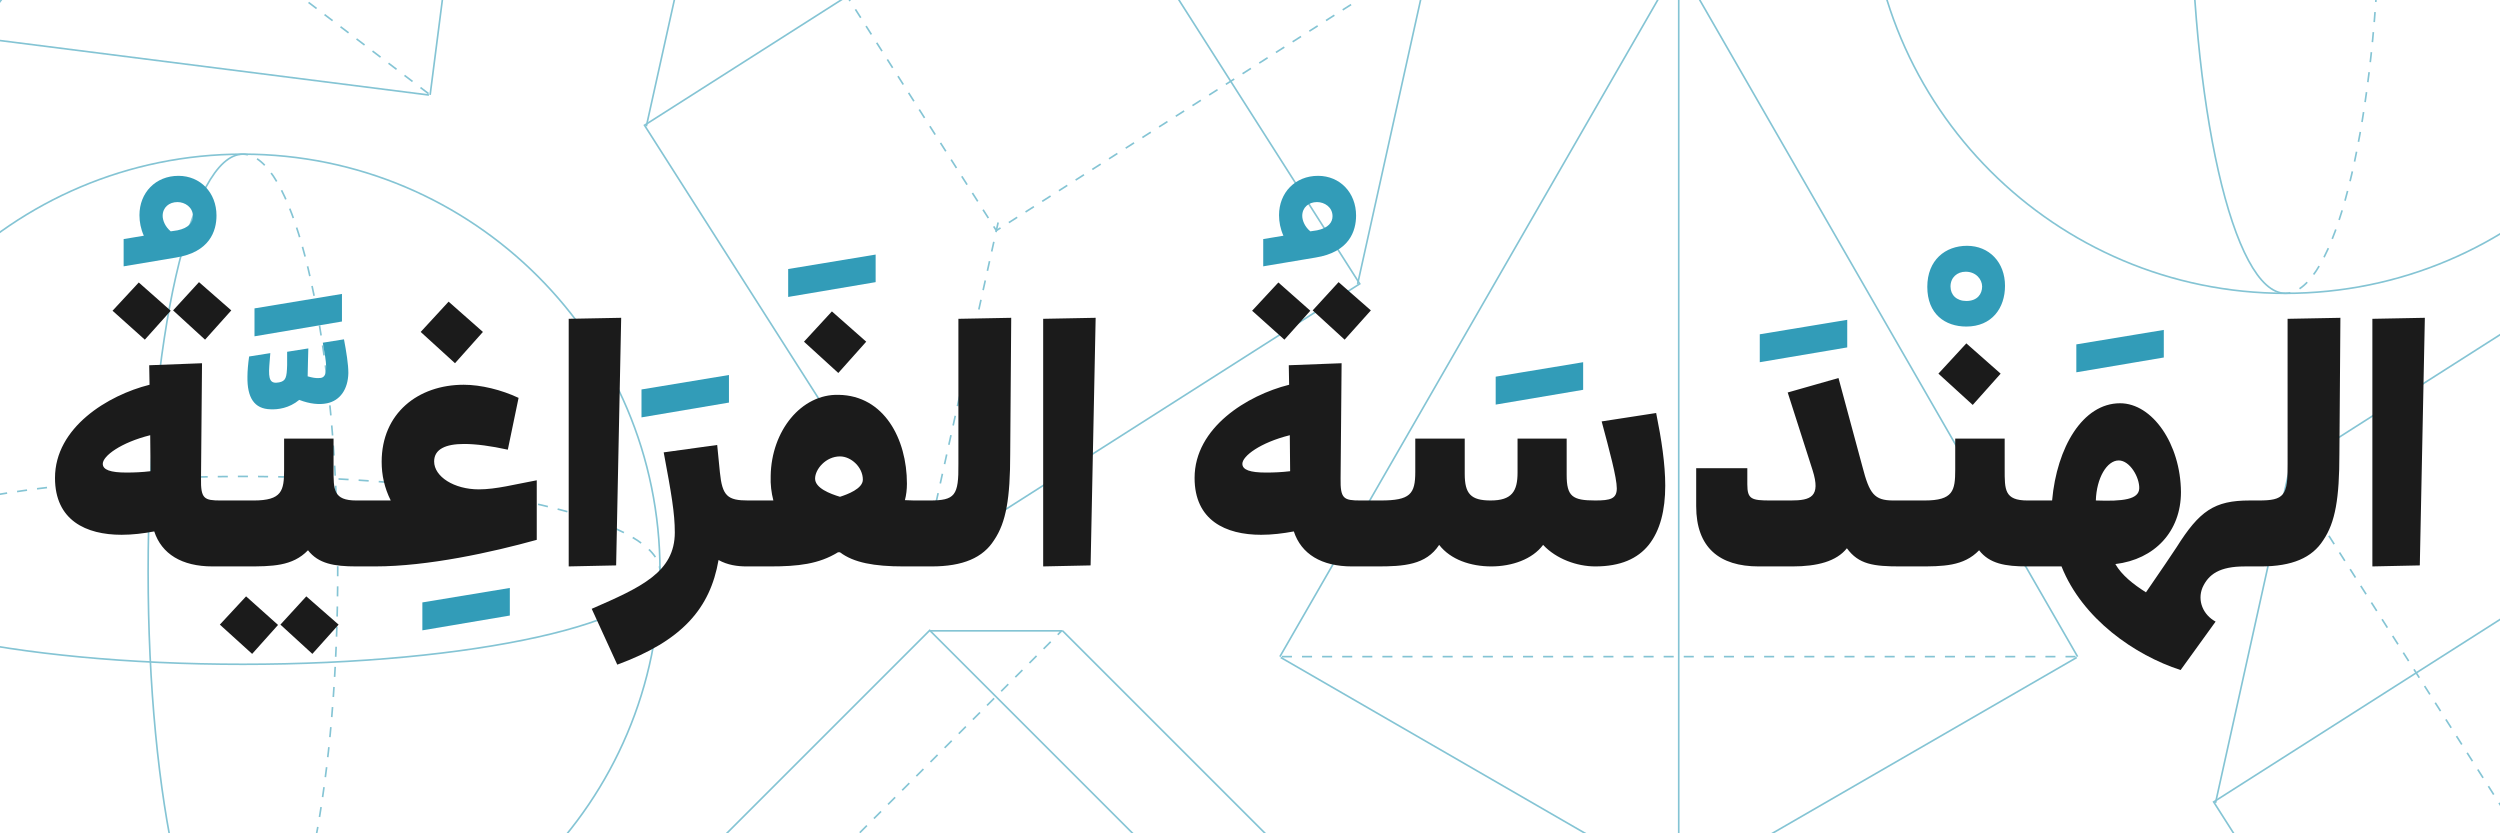 <?xml version='1.0' encoding='UTF-8'?>
<svg xmlns="http://www.w3.org/2000/svg" width="3000px" height="1000px" viewBox="0 0 3000 1000" y="0px" x="0px" enable-background="new 0 0 3000 1000"><path fill="#fff" d="M0 0h3000v1000H0z"/><path d="M792 685.5c0 276.418-224.082 500.5-500.5 500.5S-209 961.918-209 685.5 15.082 185 291.5 185 792 409.082 792 685.5zm0 0c0 61.66-224.082 111.648-500.5 111.648S-209 747.16-209 685.5" fill="none" stroke-width="2" stroke="#84c4d4" stroke-miterlimit="10"/><path d="M-203.46 668.52c35.491-53.891 237.288-95.415 482.878-96.739M309.621 571.824c250.79 2.028 454.59 45.992 479.762 101.973" fill="none" stroke-width="2" stroke="#84c4d4" stroke-dasharray="12.083,12.083" stroke-miterlimit="10"/><path d="M-209 685.5c0-2.008.23-4.008.684-5.988m493.773-107.754c2.012-.004 4.027-.008 6.043-.008s4.031.004 6.04.008m493.776 107.754c.454 1.98.684 3.98.684 5.988" fill="none" stroke-width="2" stroke="#84c4d4" stroke-miterlimit="10"/><path d="M291.5 1186c-62.824 0-113.75-224.082-113.75-500.5S228.676 185 291.5 185" fill="none" stroke-width="2" stroke="#84c4d4" stroke-miterlimit="10"/><path d="M308.48 190.54c53.887 35.491 95.415 237.288 96.739 482.878M405.176 703.621c-2.028 250.79-45.992 454.59-101.973 479.762" fill="none" stroke-width="2" stroke="#84c4d4" stroke-dasharray="12.083,12.083" stroke-miterlimit="10"/><path d="M291.5 185c2.008 0 4.004.23 5.988.684m107.754 493.773c.004 2.012.008 4.027.008 6.043s-.004 4.031-.008 6.04m-107.754 493.776c-1.984.454-3.98.684-5.988.684M3243-148.5c0 276.418-224.082 500.5-500.5 500.5S2242 127.918 2242-148.5 2466.082-649 2742.5-649 3243-424.918 3243-148.5zm0 0c0 61.66-224.082 111.648-500.5 111.648S2242-86.84 2242-148.5" fill="none" stroke-width="2" stroke="#84c4d4" stroke-miterlimit="10"/><path d="M2742.5 352c-62.824 0-113.75-224.082-113.75-500.5S2679.676-649 2742.5-649" fill="none" stroke-width="2" stroke="#84c4d4" stroke-miterlimit="10"/><path d="M2856.176-130.379c-2.028 250.79-45.992 454.59-101.977 479.762" fill="none" stroke-width="2" stroke="#84c4d4" stroke-dasharray="12.083,12.083" stroke-miterlimit="10"/><path d="M2742.5-649c2.008 0 4.008.23 5.988.684m107.754 493.773c.004 2.012.008 4.027.008 6.043s-.004 4.031-.008 6.04m-107.754 493.776c-1.98.454-3.98.684-5.988.684M1631.684 340.578L1107.39 674.59 773.379 150.297l524.293-334.012zm0 0" fill="none" stroke-width="2" stroke="#84c4d4" stroke-miterlimit="10"/><path d="M1701.406-45.547l-495.785 315.852M1186.035 261.66L870.184-234.125" fill="none" stroke-width="2" stroke="#84c4d4" stroke-dasharray="11.876,11.876" stroke-miterlimit="10"/><path d="M1716.43-55.117l-5.008 3.191m-510.809 325.422l-5.008 3.188-3.19-5.008M866.991-239.133l-3.187-5.008M864.504-249.46l521.383-332.161 332.16 521.387M775.602 151.543l88.902-401.004m853.543 189.227l-88.899 401.004" fill="none" stroke-width="2" stroke="#84c4d4" stroke-miterlimit="10"/><path d="M1197.754 266.992l-89.992 405.938" fill="none" stroke-width="2" stroke="#84c4d4" stroke-dasharray="11.88,11.88" stroke-miterlimit="10"/><path d="M3514.684 1152.578L2990.39 1486.59l-334.012-524.293 524.293-334.012zm0 0" fill="none" stroke-width="2" stroke="#84c4d4" stroke-miterlimit="10"/><path d="M3069.035 1073.66l-315.851-495.785" fill="none" stroke-width="2" stroke="#84c4d4" stroke-dasharray="11.876,11.876" stroke-miterlimit="10"/><path d="M3599.43 756.883l-5.008 3.191m-510.809 325.422l-5.008 3.192-3.19-5.012m-325.423-510.809l-3.187-5.008M2747.504 562.54l521.383-332.157 332.16 521.383m-942.445 211.777l88.902-401.004m853.543 189.227l-88.902 401.004M2493.098 787.96L2014.484-43.82l-478.609 831.78" fill="none" stroke-width="2" stroke="#84c4d4" stroke-miterlimit="10"/><path d="M1538.3 787.96h952.372" fill="none" stroke-width="2" stroke="#84c4d4" stroke-dasharray="12.055,12.055" stroke-miterlimit="10"/><path d="M2492.074 788.984l-477.59 275.86-477.586-275.86m477.586-827.203v1103.063M516.164 113.844L638.66-837.953l-884.445 372.398" fill="none" stroke-width="2" stroke="#84c4d4" stroke-miterlimit="10"/><path d="M-243.855-464.086l758.09 576.465" fill="none" stroke-width="2" stroke="#84c4d4" stroke-dasharray="12.055,12.055" stroke-miterlimit="10"/><path d="M514.73 114.04L-32.41 44.546l-213.18-508.668m880.86-369.375L-32.41 44.547M1115.633 1572.848l-408.219-408.215 408.219-408.219 408.215 408.219zm0 0" fill="none" stroke-width="2" stroke="#84c4d4" stroke-miterlimit="10"/><path d="M879.043 1151.906l386.012-386.015" fill="none" stroke-width="2" stroke="#84c4d4" stroke-dasharray="11.998,11.998" stroke-miterlimit="10"/><path d="M1273.54 1571.855l-4.243-4.242m-398.738-398.738l-4.243-4.242 4.243-4.242m398.738-398.743l4.242-4.242M1275.102 756.98l407.648 407.653-407.648 407.648m-159.457-815.3h159.457m0 815.3h-159.457" fill="none" stroke-width="2" stroke="#84c4d4" stroke-miterlimit="10"/><path d="M1575.207 372.48l38.352 35.125 31.488-35.125-38.75-33.91zm0 0" fill="#1b1b1b"/><path d="M874.754 449.992l-104.961 17.36v33.507l104.96-17.761zm0 0M1050.77 305.473l-104.965 17.355v33.504l104.965-17.762zm0 0" fill="#329cb8"/><path d="M1005.96 447.574l33.505-37.547-41.18-36.332-33.504 36.332zm0 0M1572.383 372.887l-38.356-33.91-31.488 33.91 38.758 34.718zm0 0M2326.086 448.379l41.18 37.547 33.507-37.547-41.175-36.332zm0 0M579.508 398.32l-41.18-36.336-33.508 36.336 41.176 37.543zm0 0" fill="#1b1b1b"/><path d="M2359.59 391.863c30.683 0 46.426-22.203 46.426-48.851 0-28.254-18.977-48.04-45.621-48.04-25.836 0-47.637 16.958-47.637 49.25 0 32.708 21.398 47.641 46.832 47.641m-.805-65.8c12.508 0 19.778 9.28 19.778 17.761 0 8.88-5.653 17.356-18.973 17.356-11.703 0-18.973-7.266-18.973-17.356 0-10.898 8.074-17.762 18.168-17.762M2596.563 395.895l-104.97 17.363v33.504L2596.564 429zm0 0M1899.781 434.652l-104.96 17.356v33.512l104.96-17.762zm0 0M2216.684 383.79l-104.961 17.358v33.508l104.96-17.761zm0 0M1627.29 258.637c0-27.453-19.38-47.637-45.618-47.637-27.453 0-46.832 20.184-46.832 47.234 0 8.075 1.617 16.555 5.254 24.625l-24.227 4.04v32.699l62.578-10.496c40.774-6.461 48.844-31.895 48.844-50.465m-64.594.402c0-10.094 7.668-16.55 17.766-16.55 8.883 0 18.57 6.058 18.57 16.956 0 7.262-4.843 14.125-18.57 16.953l-8.074 1.211c-6.457-5.25-9.692-12.918-9.692-18.57" fill="#329cb8"/><path d="M263.816 749.543l38.758 35.121 31.082-34.723-38.351-34.312zm0 0M1150.078 556.57c.406 38.352-4.039 44.004-34.723 44.004h-10.488c-6.46 0-12.515 0-18.976-.398 1.613-6.059 2.425-12.922 2.425-19.785 0-53.696-27.453-105.77-81.957-106.578-44.808-1.208-80.738 43.195-81.543 97.292-.406 10.09.805 20.184 3.223 29.47h-30.27c-24.624 0-31.082-5.247-33.91-33.91l-3.23-32.7-64.188 8.879c9.282 49.656 13.325 73.07 13.325 96.082 0 47.64-40.371 65.804-99.72 91.644l30.684 67.016c77.915-28.664 111.426-67.422 121.512-125.555 10.903 6.059 22.613 7.672 33.918 7.672h27.844c33.914 0 58.539-2.824 81.55-16.957h2.423c16.55 12.516 41.175 16.957 76.304 16.957h33.504c37.945 0 61.766-10.5 75.086-31.488 14.531-21.399 19.379-50.469 19.379-103.754l1.21-163.098-63.382 1.211zm-142.101 39.567c-12.11-3.637-29.875-10.5-29.875-21.805 0-11.297 12.921-26.64 29.875-26.64 13.32 0 27.449 12.913 27.449 27.855 0 10.902-18.567 17.765-27.45 20.59" fill="#1b1b1b"/><path d="M745.422 381.363l-62.977 1.211v297.13l56.918-1.212zm0 0M1251.805 679.703l56.918-1.21 6.058-297.13-62.976 1.211zm0 0M520.965 553.742c0-14.937 14.133-20.988 35.933-20.988 14.532 0 32.297 2.422 52.48 6.863l12.915-62.172c-20.586-9.687-45.215-15.746-65.8-15.746-54.907 0-98.505 34.313-98.505 92.45 0 15.746 3.235 31.081 10.899 46.425h-41.168c-27.852 0-27.453-12.918-27.453-37.543v-36.738h-59.34v37.137c0 25.441-2.43 37.144-36.742 37.144h-39.157c-20.183 0-24.218-2.015-23.816-26.64l1.21-138.07-63.382 2.425.406 23.41C129.383 474.215 66 512.973 66 573.527c0 50.868 37.14 68.223 79.934 68.223 12.921 0 26.242-1.613 39.16-4.035 8.883 27.055 33.101 41.988 69.844 41.988h41.171c29.88 0 54.907 0 73.477-19.379 12.516 16.149 31.488 19.38 57.73 19.38h23.004c62.977 0 140.086-16.958 193.782-31.895v-71.454c-26.243 4.84-48.856 10.899-69.442 10.899-29.875 0-53.695-15.344-53.695-33.512m-369.38 13.328c-18.972 0-28.26-3.23-28.26-10.5 0-9.285 21.402-25.43 56.925-34.316l.406 43.2c-10.094 1.21-19.379 1.616-29.07 1.616M1921.988 505.703c9.29 34.719 18.168 67.418 18.168 80.34 0 12.516-7.668 14.531-25.836 14.531-27.453 0-34.316-4.844-34.316-30.68v-43.601h-58.941v40.777c0 22.606-6.86 33.504-32.297 33.504-23.817 0-31.086-8.074-31.086-31.89v-42.391h-59.344v39.965c0 26.648-6.05 34.316-41.578 34.316h-24.227c-20.183 0-24.218-2.015-23.816-26.64l1.21-138.07-63.382 2.425.406 23.41c-50.062 12.516-113.445 51.274-113.445 111.828 0 50.868 37.14 68.227 79.937 68.227 12.918 0 26.239-1.617 39.16-4.04 8.88 27.052 33.106 41.99 69.84 41.99h30.274c31.496 0 58.543-1.614 74.281-25.845 13.727 17.774 37.953 25.844 62.578 25.844 24.63 0 49.254-8.48 62.168-25.844 15.746 16.961 40.778 25.844 62.578 25.844 30.278 0 50.868-9.289 64.188-25.844 13.722-17.355 19.785-41.574 19.785-71.047 0-25.835-4.445-55.304-10.902-87.199zM1519.09 567.07c-18.969 0-28.254-3.23-28.254-10.5 0-9.285 21.394-25.43 56.918-34.316l.406 43.2c-10.094 1.21-19.379 1.616-29.07 1.616M2846.844 382.574v297.13l56.918-1.212 6.058-297.129zm0 0M2745.113 556.57c.407 38.352-4.035 44.004-34.718 44.004h-10.887c-42.39 0-60.153 12.516-87.606 56.114-5.648 8.48-18.57 27.859-36.738 54.097-15.344-9.687-29.07-20.586-36.738-33.906 47.238-5.652 78.722-39.164 78.722-86.395-.402-57.73-34.312-106.582-73.07-106.582-44.808 0-75.898 52.891-81.55 116.672h-29.462c-27.855 0-27.453-12.914-27.453-37.539V526.29h-59.343v37.14c0 25.442-2.422 37.145-36.735 37.145H2272c-23.016 0-28.664-8.074-37.145-40.773l-28.66-106.176-60.96 17.363 29.87 93.254c10.098 31.895-2.011 36.332-26.242 36.332h-24.218c-23.008 0-27.856-1.617-27.856-19.379v-19.37h-61.363v45.612c0 49.657 27.86 72.266 75.086 72.266h40.375c29.875 0 52.883-6.058 65.398-21.797 14.13 19.367 31.89 21.797 64.18 21.797h20.996c29.875 0 54.902 0 73.469-19.379 12.52 16.149 31.492 19.38 57.73 19.38h41.176c25.027 62.976 88.008 106.577 142.91 124.339l41.98-58.137c-14.933-8.074-22.195-25.023-15.738-40.773 7.27-16.145 20.586-25.43 50.867-25.43h18.957c37.954 0 61.778-10.5 75.098-31.488 14.528-21.399 19.375-50.469 19.375-103.754l1.211-163.098-63.383 1.211zm-230.101 44.004c.812-27.047 13.32-48.043 27.453-48.043 13.32 0 25.031 20.192 24.625 33.512-.406 13.32-19.38 15.742-52.078 14.531" fill="#1b1b1b"/><path d="M410.352 352.703L305.395 370.06v33.511l104.957-17.765zm0 0" fill="#329cb8"/><path d="M207.703 372.48l38.352 35.125 31.488-35.125-38.758-33.91zm0 0" fill="#1b1b1b"/><path d="M259.785 258.637c0-27.453-19.379-47.637-45.62-47.637-27.45 0-46.83 20.184-46.83 47.234 0 8.075 1.614 16.555 5.247 24.625l-24.219 4.04v32.699l62.57-10.496c40.778-6.461 48.852-31.895 48.852-50.465m-64.594.402c0-10.094 7.668-16.55 17.766-16.55 8.875 0 18.566 6.058 18.566 16.956 0 7.262-4.843 14.125-18.566 16.953l-8.074 1.211c-6.465-5.25-9.692-12.918-9.692-18.57M506.836 756.406l104.957-17.761v-33.106L506.836 722.9zm0 0M324.773 491.164c8.477.406 22.204-1.21 34.313-11.297 12.516 4.84 24.226 6.051 33.512 4.035 15.34-3.23 25.03-16.55 25.43-36.336 0-10.492-2.423-25.43-5.247-40.367l-25.43 4.04 2.825 16.55c2.828 18.566.804 25.836-6.863 25.836-4.036.406-8.477-.406-14.13-2.023 0-6.86.403-12.11.403-18.567l.402-14.937-25.433 4.039v15.742c-.403 15.34-1.614 19.379-9.688 20.992-10.496 2.024-12.922-3.23-11.71-19.781l1.214-15.34-25.433 4.04c-1.211 8.472-2.016 17.355-2.016 24.218-.406 25.031 8.07 38.758 27.851 39.156" fill="#329cb8"/><path d="M204.875 372.887l-38.352-33.91-31.488 33.91 38.758 34.718zm0 0M336.484 749.543l38.352 35.121 31.488-35.121-38.758-33.914zm0 0" fill="#1b1b1b"/></svg>